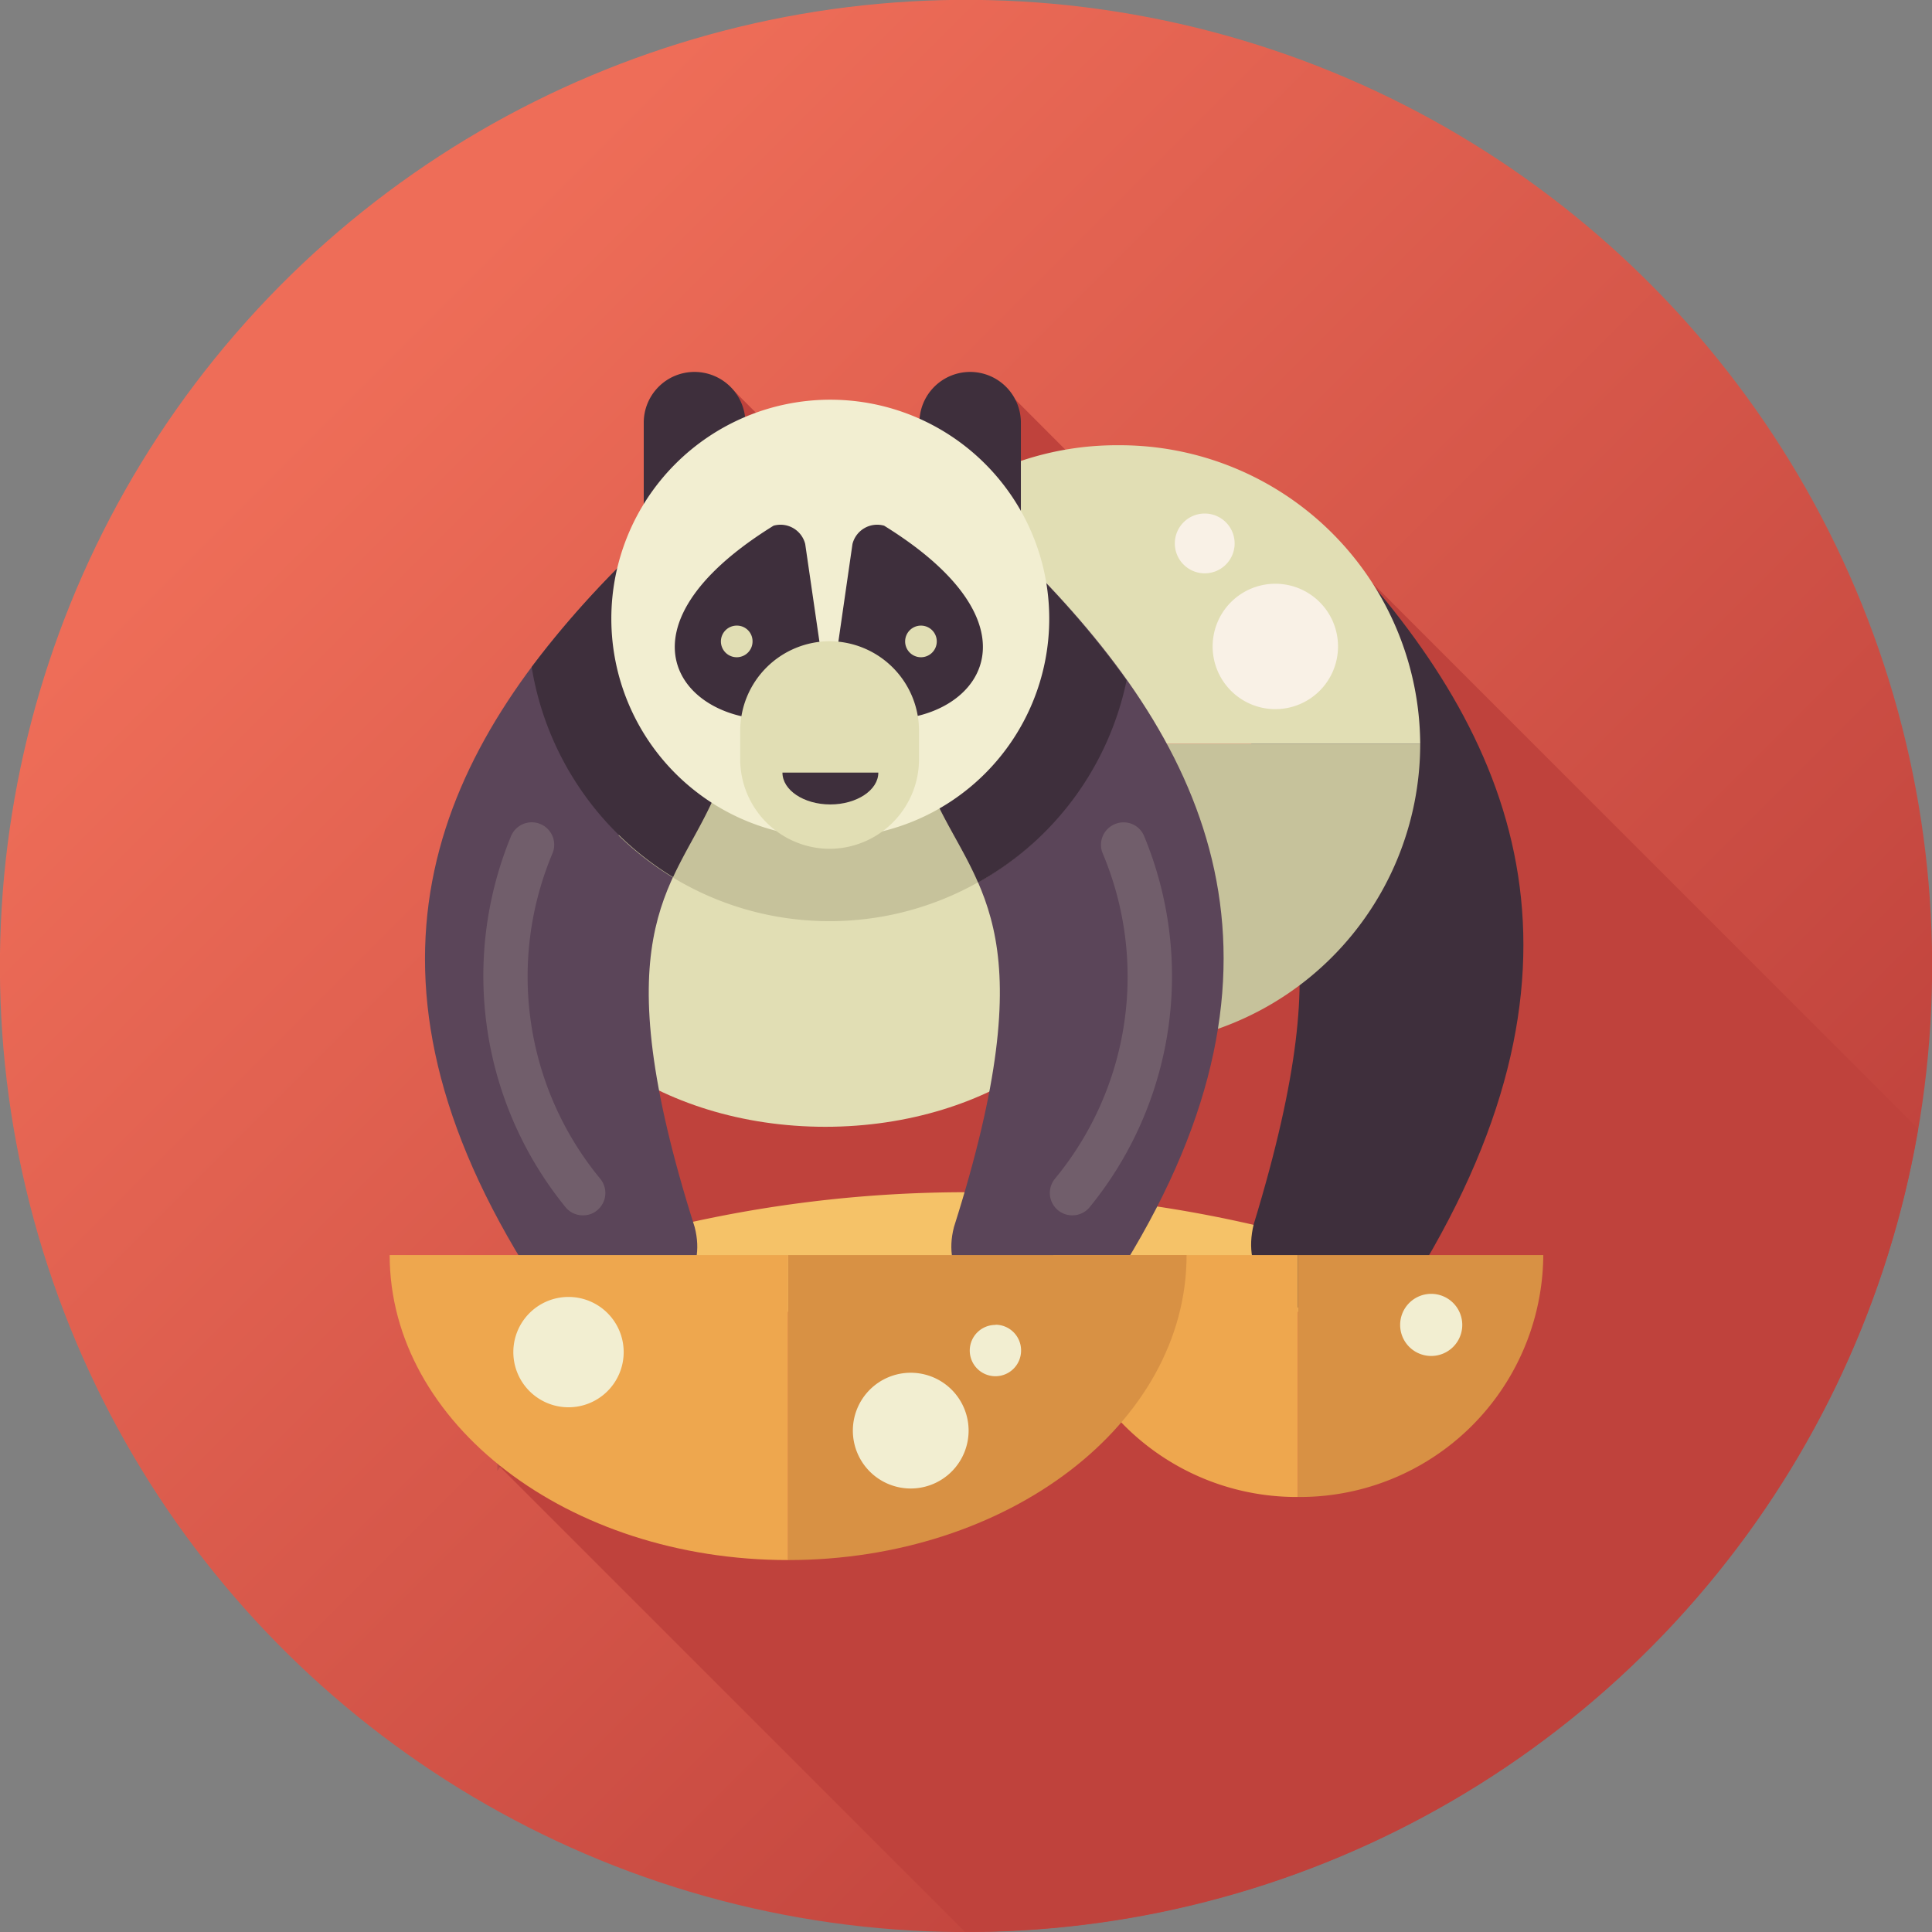 <svg xmlns="http://www.w3.org/2000/svg" xmlns:xlink="http://www.w3.org/1999/xlink" viewBox="0 0 100.15 100.15"><rect x="0" y="0" width="100.15" height="100.15" fill="#808080" stroke="none"/><defs><style>.cls-1{isolation:isolate;}.cls-2{fill:url(#New_Gradient_Swatch_4);}.cls-3{fill:#bf423c;}.cls-4{fill:#f5c268;}.cls-10,.cls-11,.cls-15,.cls-4,.cls-5,.cls-8,.cls-9{fill-rule:evenodd;}.cls-12,.cls-18,.cls-5{fill:#3e2f3c;}.cls-10,.cls-6{fill:#c6c29b;}.cls-7,.cls-8{fill:#e1deb4;}.cls-9{fill:#5b4559;}.cls-11,.cls-17{fill:#f2eed1;}.cls-13{fill:#d89144;}.cls-14{fill:#eea74e;}.cls-15{fill:#f9f1e6;}.cls-16{opacity:0.15;}.cls-18{opacity:0.18;mix-blend-mode:multiply;}</style><linearGradient id="New_Gradient_Swatch_4" x1="18.72" y1="18.72" x2="82.1" y2="82.1" gradientTransform="translate(89.78 -8.57) rotate(79.1)" gradientUnits="userSpaceOnUse"><stop offset="0" stop-color="#ee6d58"/><stop offset="1" stop-color="#bf423c"/></linearGradient></defs><title>panda</title><g class="cls-1"><g id="レイヤー_2" data-name="レイヤー 2"><g id="Animals"><circle class="cls-2" cx="50.08" cy="50.08" r="50.08" transform="translate(-8.57 89.78) rotate(-79.1)"/><path class="cls-3" d="M99.43,58.51,71.18,30.26,58.25,26.34l-5.61-5.62-1.16,1.42-10.3,1.25-3.27-3.27L30.19,43.41V68.09l1-.08-5.3,8,24.13,24.13h0A50.07,50.07,0,0,0,99.43,58.51Z"/><path class="cls-4" d="M78.1,68a66.34,66.34,0,0,0-56,0Z"/><path class="cls-5" d="M64.09,40.55,69,27.92c9.22,9.72,14.46,21.25,4.85,37.54-2.59,4.39-10.09,3-8.86-2,4.76-15.59,1.27-18.21-.9-22.92Z"/><path class="cls-6" d="M58,38.56H42.32a15.65,15.65,0,0,0,31.3,0Z"/><path class="cls-7" d="M58,23.08A15.57,15.57,0,0,0,42.32,38.56h31.3A15.57,15.57,0,0,0,58,23.08Z"/><path class="cls-8" d="M42.78,35.78c-8.63,0-15.62,5.06-15.62,11.31s7,11.32,15.62,11.32S58.4,53.35,58.4,47.09s-7-11.31-15.62-11.31Z"/><path class="cls-9" d="M36.91,41.61c-2.17,4.53-5.66,7-.9,22,1.23,4.77-6.27,6.14-8.86,1.91C17.54,49.89,22.78,38.81,32,29.46l4.91,12.15Zm11.65,0c2.16,4.53,5.65,7,.89,22-1.23,4.77,6.27,6.14,8.86,1.91,9.61-15.67,4.37-26.75-4.85-36.1l-4.9,12.15Z"/><path class="cls-5" d="M36,19.28h0a2.63,2.63,0,0,0-2.63,2.63v4.71h5.27V21.91A2.64,2.64,0,0,0,36,19.28Z"/><path class="cls-10" d="M43,47.75a15.67,15.67,0,0,0,10.54-4.06,11.33,11.33,0,0,0-21.47-.38A15.63,15.63,0,0,0,43,47.75Z"/><path class="cls-5" d="M58.4,35.27a46.67,46.67,0,0,0-4.94-5.81l-4.9,12.15c.68,1.43,1.5,2.66,2.14,4.14A15.65,15.65,0,0,0,58.4,35.27Z"/><path class="cls-5" d="M27.56,34.58a15.71,15.71,0,0,0,7.33,10.89c.63-1.36,1.38-2.52,2-3.86L32,29.46A50.2,50.2,0,0,0,27.56,34.58Z"/><path class="cls-5" d="M50.29,19.28h0a2.63,2.63,0,0,1,2.63,2.63v4.71H47.66V21.91a2.63,2.63,0,0,1,2.63-2.63Z"/><path class="cls-11" d="M43,20.72A11.35,11.35,0,1,0,54.39,32.07,11.35,11.35,0,0,0,43,20.72Z"/><path class="cls-5" d="M41.74,28.2a1.32,1.32,0,0,0-1.64-.95c-10.19,6.31-3,12,2.87,9.4L41.74,28.2Z"/><path class="cls-5" d="M44.19,28.2a1.32,1.32,0,0,1,1.64-.95c10.19,6.31,3,12-2.86,9.4l1.22-8.45Z"/><path class="cls-8" d="M47.74,32.43a.82.82,0,1,1-.82.81.82.82,0,0,1,.82-.81Z"/><path class="cls-8" d="M43,33.24h0a4.65,4.65,0,0,0-4.63,4.64v1.5A4.65,4.65,0,0,0,43,44h0a4.65,4.65,0,0,0,4.64-4.64v-1.5A4.65,4.65,0,0,0,43,33.24Z"/><path class="cls-8" d="M38.2,32.43a.82.82,0,1,0,.81.81.81.81,0,0,0-.81-.81Z"/><path class="cls-12" d="M43,40.05H40.56c0,.91,1.11,1.65,2.48,1.65s2.49-.74,2.49-1.65Z"/><path class="cls-13" d="M67.28,65.06V77.6A12.62,12.62,0,0,0,80,65.06Z"/><path class="cls-14" d="M67.28,65.06H54.6A12.61,12.61,0,0,0,67.28,77.6V65.06Z"/><path class="cls-13" d="M40.85,65.06V80.87c11.41,0,20.66-7.08,20.66-15.81Z"/><path class="cls-14" d="M40.85,65.06H20.2c0,8.73,9.24,15.81,20.65,15.81V65.06Z"/><path class="cls-11" d="M47.21,71.16a3,3,0,1,0,3,3,3,3,0,0,0-3-3Z"/><path class="cls-11" d="M29.47,67.23a2.86,2.86,0,1,0,2.86,2.86,2.86,2.86,0,0,0-2.86-2.86Z"/><path class="cls-11" d="M51.61,68.68A1.33,1.33,0,1,0,52.93,70a1.33,1.33,0,0,0-1.32-1.33Z"/><path class="cls-11" d="M74.2,67.07a1.61,1.61,0,1,0,1.6,1.61,1.61,1.61,0,0,0-1.6-1.61Z"/><path class="cls-15" d="M64,28.17a1.55,1.55,0,1,1-1.55-1.55A1.55,1.55,0,0,1,64,28.17Z"/><path class="cls-15" d="M69.36,33.51a3.25,3.25,0,1,1-3.25-3.25A3.25,3.25,0,0,1,69.36,33.51Z"/><g class="cls-16"><path class="cls-17" d="M30.22,63a1.15,1.15,0,0,1-.91-.43,19,19,0,0,1-2.83-19.2,1.16,1.16,0,0,1,2.17.84,16.47,16.47,0,0,0,2.47,16.9A1.16,1.16,0,0,1,31,62.7,1.13,1.13,0,0,1,30.22,63Z"/></g><g class="cls-16"><path class="cls-17" d="M55.58,63a1.16,1.16,0,0,1-.9-1.89,16.45,16.45,0,0,0,2.47-16.9,1.16,1.16,0,0,1,.67-1.5,1.15,1.15,0,0,1,1.5.66,18.94,18.94,0,0,1-2.83,19.2A1.15,1.15,0,0,1,55.58,63Z"/></g><polygon class="cls-18" points="25.78 76.25 25.93 76.02 25.78 75.87 25.78 76.25"/></g></g></g></svg>